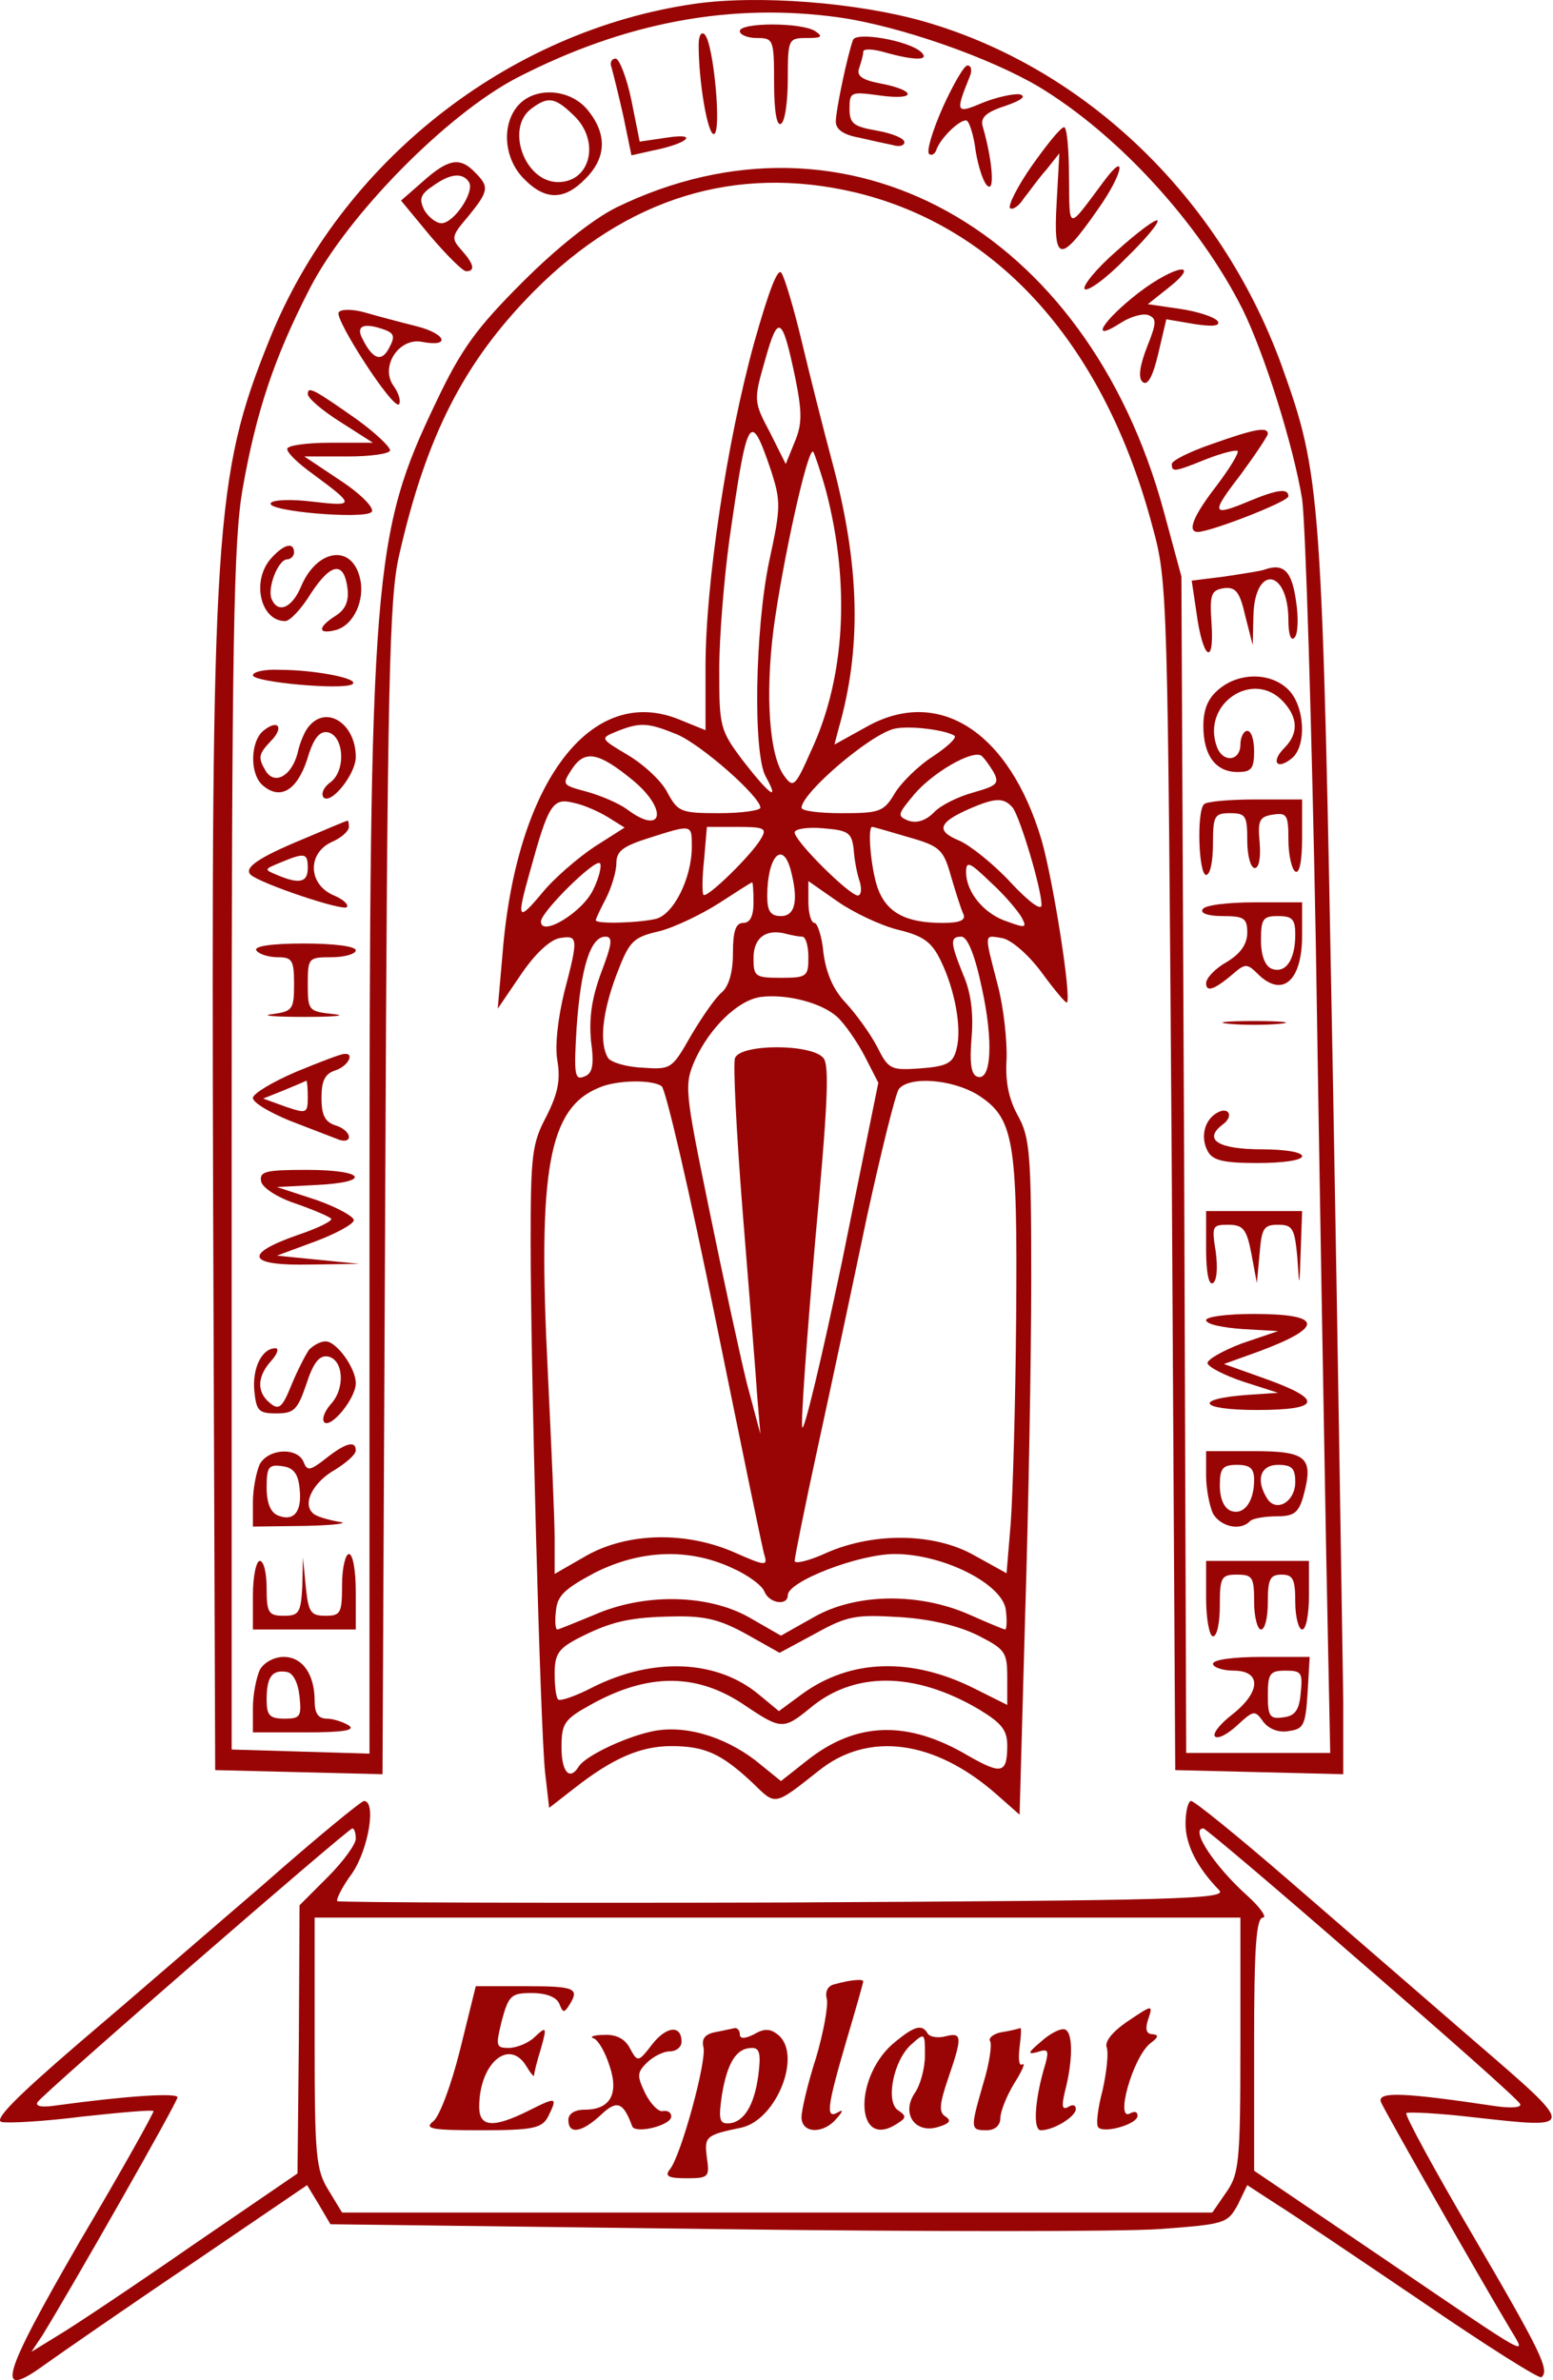 <svg width="421" height="645" viewBox="0 0 421 645" fill="none" xmlns="http://www.w3.org/2000/svg">
<path d="M188.465 1.008C137.715 8.258 92.356 43.95 73.023 92.098C58.151 128.905 57.221 143.22 57.779 326.328L58.337 479.693L81.016 480.251L103.696 480.809L104.44 322.238C104.997 185.046 105.555 161.995 108.157 150.655C115.593 117.938 125.818 98.046 144.779 78.899C169.876 53.617 199.433 44.508 231.78 52.13C270.632 61.425 299.446 93.585 312.459 142.848C316.549 157.719 316.549 161.066 317.664 318.892L318.594 479.693L341.459 480.251L364.139 480.809V460.732C363.953 449.764 362.838 374.104 361.35 292.867C358.376 132.438 358.19 129.091 347.408 98.976C330.863 53.617 294.427 18.483 250.555 5.842C232.337 0.636 205.568 -1.408 188.465 1.008ZM227.504 4.726C244.235 7.143 268.401 15.694 281.6 23.502C303.164 36.515 325.1 60.495 336.812 83.733C342.761 95.816 350.568 120.54 352.985 135.226C353.914 141.732 355.587 195.828 356.703 255.687C357.632 315.546 358.934 389.347 359.491 419.648L360.607 475.046H341.087H321.568L321.01 315.546L320.267 156.232L315.434 138.386C294.613 61.983 229.363 25.919 167.087 56.22C160.767 59.38 151.1 67.002 141.619 76.483C129.164 88.938 125.074 94.514 118.196 109.014C101.093 144.707 100.164 155.489 100.164 333.392V475.232L81.574 474.674L62.798 474.116V311.456C62.798 172.405 63.356 146.38 65.773 132.438C69.491 111.431 74.324 96.931 83.991 78.156C94.215 58.265 121.17 30.938 140.132 21.085C169.318 6.027 198.132 0.636 227.504 4.726Z" fill="#990505"/>
<path d="M200.551 8.448C200.551 9.378 202.596 10.307 205.198 10.307C209.66 10.307 209.846 10.679 209.846 22.576C209.846 30.198 210.589 34.288 211.705 33.544C212.82 32.987 213.564 27.41 213.564 21.275C213.564 10.493 213.75 10.307 218.769 10.307C222.673 10.307 223.23 9.936 221 8.448C217.282 6.032 200.551 6.032 200.551 8.448Z" fill="#990505"/>
<path d="M189.398 12.167C189.398 22.206 191.815 36.334 193.488 36.334C195.719 36.334 193.488 11.982 191.072 9.379C190.142 8.449 189.398 9.565 189.398 12.167Z" fill="#990505"/>
<path d="M231.226 10.864C229.738 14.954 226.578 29.826 226.578 32.986C226.578 35.031 228.623 36.518 232.713 37.261C235.873 38.005 240.149 38.934 242.008 39.306C243.681 39.864 245.168 39.492 245.168 38.563C245.168 37.447 241.822 36.146 237.732 35.403C231.411 34.287 230.296 33.544 230.296 29.454C230.296 24.806 230.668 24.806 238.847 25.922C248.7 27.223 248.328 24.435 238.476 22.576C233.642 21.646 232.155 20.531 232.899 18.486C233.456 16.813 234.014 14.954 234.014 14.024C234.014 13.095 236.803 13.281 239.963 14.21C247.956 16.441 252.046 16.441 249.815 14.21C246.655 11.05 231.969 8.447 231.226 10.864Z" fill="#990505"/>
<path d="M165.789 18.301C166.161 19.602 167.648 25.551 168.949 31.314L171.18 42.096L176.943 40.794C186.424 38.935 189.584 35.961 181.033 37.262L173.411 38.378L171.18 27.224C169.879 20.903 167.834 15.884 166.904 15.884C165.789 15.884 165.231 17 165.789 18.301Z" fill="#990505"/>
<path d="M255.576 29.084C252.788 35.405 251.115 40.982 251.858 41.725C252.602 42.283 253.531 41.725 253.903 40.424C255.019 37.45 259.852 32.616 261.897 32.616C262.64 32.616 263.942 36.334 264.499 40.982C265.243 45.443 266.73 49.905 267.846 50.462C269.704 51.764 268.961 43.027 266.358 34.103C265.801 31.873 267.288 30.386 272.493 28.712C276.769 27.225 278.442 26.11 276.397 25.552C274.724 25.366 270.262 26.296 266.544 27.783C259.108 30.943 258.922 30.572 262.826 20.905C263.57 19.232 263.384 17.745 262.269 17.745C261.339 17.745 258.365 22.95 255.576 29.084Z" fill="#990505"/>
<path d="M140.509 28.524C135.861 33.73 136.605 43.024 141.996 48.415C147.759 54.364 152.964 54.364 158.727 48.415C164.304 42.839 164.675 36.518 159.47 30.012C154.823 24.063 145.156 23.319 140.509 28.524ZM155.38 31.127C162.816 38.005 160.214 49.345 151.291 49.345C142.182 49.345 136.977 34.659 144.041 29.454C148.502 26.108 150.361 26.294 155.38 31.127Z" fill="#990505"/>
<path d="M279.747 44.883C275.843 50.46 273.24 55.666 273.798 56.409C274.541 56.967 276.214 55.851 277.516 53.807C279.003 51.948 281.606 48.23 283.65 45.999L287.182 41.537L286.439 54.922C285.509 71.281 287.368 71.467 297.593 56.781C304.471 47.114 305.772 40.236 299.08 49.345C289.227 62.544 289.971 62.73 289.785 47.858C289.785 40.608 289.227 34.473 288.484 34.473C287.554 34.473 283.836 39.121 279.747 44.883Z" fill="#990505"/>
<path d="M114.666 49.153L108.717 54.358L116.71 64.025C121.172 69.23 125.448 73.506 126.377 73.506C128.98 73.506 128.422 71.461 125.076 67.743C122.287 64.583 122.287 64.025 126.935 58.634C132.512 51.756 132.698 50.641 128.794 46.737C124.704 42.461 121.544 43.019 114.666 49.153ZM127.121 49.339C128.794 51.942 123.031 60.493 119.685 60.493C118.198 60.493 116.153 58.82 115.037 56.961C113.55 53.987 113.922 52.685 117.268 50.455C122.101 46.923 125.448 46.737 127.121 49.339Z" fill="#990505"/>
<path d="M302.791 67.934C297.214 72.768 293.31 77.601 294.054 78.345C294.797 79.088 299.817 75.556 305.022 70.165C310.413 64.96 314.317 60.313 313.759 59.755C313.387 59.197 308.368 62.915 302.791 67.934Z" fill="#990505"/>
<path d="M308.743 79.27C298.89 86.892 294.986 93.212 303.909 87.45C306.512 85.776 309.858 84.847 311.345 85.405C313.576 86.334 313.576 87.45 310.973 93.956C308.928 99.161 308.557 102.321 309.672 103.437C310.973 104.738 312.461 102.321 313.948 96.001L316.179 86.52L323.8 87.821C328.634 88.565 330.864 88.379 330.121 87.078C329.377 85.962 324.916 84.475 320.082 83.732L311.159 82.43L316.55 78.155C326.031 70.719 318.781 71.648 308.743 79.27Z" fill="#990505"/>
<path d="M91.804 84.663C90.689 86.522 106.49 111.061 108.163 109.574C108.721 108.83 108.163 106.599 106.676 104.555C102.958 99.349 108.163 91.356 114.484 92.657C122.292 94.144 120.99 90.426 112.811 88.382C108.349 87.266 102.029 85.593 98.868 84.663C95.522 83.734 92.362 83.734 91.804 84.663ZM104.631 89.497C106.862 90.426 107.048 91.356 105.561 94.144C103.516 98.234 101.099 97.49 98.311 91.913C96.266 88.196 98.683 87.266 104.631 89.497Z" fill="#990505"/>
<path d="M83.434 106.784C83.434 107.9 87.338 111.246 92.357 114.406L101.095 119.983H89.569C83.062 119.983 77.857 120.726 77.857 121.656C77.857 122.771 81.018 125.746 84.921 128.534C96.261 136.9 96.261 137.271 84.921 135.97C79.159 135.226 73.954 135.412 73.396 136.342C72.095 138.573 98.678 140.803 100.723 138.758C101.652 137.829 98.12 134.111 92.543 130.393L82.505 123.701H94.216C100.537 123.701 105.742 122.957 105.742 122.028C105.742 121.098 101.838 117.38 97.005 113.848C85.107 105.483 83.434 104.553 83.434 106.784Z" fill="#990505"/>
<path d="M328.448 120.358C322.499 122.402 317.666 124.819 317.666 125.749C317.666 127.979 318.224 127.979 326.961 124.447C331.237 122.774 334.955 121.845 335.512 122.216C335.884 122.774 333.281 127.05 329.749 131.697C323.429 139.877 321.756 144.152 324.73 144.152C328.076 144.152 349.269 135.973 349.269 134.486C349.269 132.255 346.294 132.627 338.672 135.787C328.448 140.063 328.076 139.319 336.256 128.723C340.346 123.146 343.692 118.127 343.692 117.569C343.692 115.524 339.974 116.268 328.448 120.358Z" fill="#990505"/>
<path d="M73.582 151.214C68.005 157.348 70.608 168.316 77.3 168.316C78.601 168.316 81.761 164.97 84.364 160.695C89.755 152.515 93.287 151.957 94.217 159.579C94.588 162.925 93.659 165.156 91.056 166.829C86.037 169.989 86.037 172.034 91.056 170.733C95.89 169.432 99.05 162.554 97.563 156.605C95.332 147.31 85.851 148.797 81.576 159.022C79.159 164.784 75.255 166.457 73.582 162.182C72.467 159.207 75.441 151.586 77.858 151.586C78.787 151.586 79.717 150.656 79.717 149.727C79.717 146.752 76.928 147.496 73.582 151.214Z" fill="#990505"/>
<path d="M342.762 154.376C341.832 154.748 336.813 155.491 331.98 156.235L323.057 157.35L324.358 166.088C326.031 178.543 329.191 180.773 328.448 169.248C327.89 161.068 328.262 159.953 331.794 159.395C334.954 159.023 336.069 160.325 337.557 166.831L339.602 174.825L339.787 166.831C340.159 152.889 349.268 154.19 349.268 168.132C349.268 172.036 350.012 173.895 350.941 172.78C351.871 171.85 352.057 167.389 351.313 162.741C350.198 154.748 347.967 152.517 342.762 154.376Z" fill="#990505"/>
<path d="M68.562 183.003C68.562 184.862 92.915 187.093 95.518 185.42C97.749 183.933 85.479 181.516 75.627 181.516C71.723 181.33 68.562 182.074 68.562 183.003Z" fill="#990505"/>
<path d="M330.494 186.723C327.52 189.14 326.219 192.114 326.219 196.762C326.219 204.755 329.565 209.217 335.514 209.217C339.232 209.217 339.975 208.287 339.975 203.64C339.975 200.48 339.232 198.063 338.116 198.063C337.187 198.063 336.257 199.736 336.257 201.781C336.257 206.242 331.61 206.8 329.937 202.525C325.475 190.813 339.789 181.146 347.969 190.255C351.873 194.531 352.059 198.807 348.155 202.71C344.437 206.428 346.11 208.845 350.2 205.499C354.289 202.153 353.732 191.371 349.27 186.909C344.623 182.262 336.071 182.076 330.494 186.723Z" fill="#990505"/>
<path d="M83.807 196.763C82.692 197.878 81.205 201.41 80.647 204.199C78.974 210.333 74.512 212.75 72.096 209.032C69.865 205.314 70.051 204.384 73.397 200.852C77.115 197.134 75.442 194.718 71.352 198.064C67.82 201.038 67.634 209.961 71.352 212.936C75.999 216.84 80.461 214.237 83.249 205.872C84.923 200.109 86.596 198.064 88.826 198.436C93.288 199.365 93.846 208.846 89.57 212.006C87.711 213.307 86.967 215.166 87.711 216.096C89.756 218.141 96.448 209.775 96.448 205.128C96.448 196.205 88.641 191 83.807 196.763Z" fill="#990505"/>
<path d="M326.406 217.952C324.361 219.811 324.919 237.1 326.964 237.1C328.079 237.1 328.823 233.382 328.823 228.734C328.823 221.112 329.194 220.369 333.47 220.369C337.746 220.369 338.118 221.112 338.118 227.805C338.118 231.894 339.047 235.241 340.162 235.241C341.278 235.241 341.836 232.452 341.464 228.177C340.906 222.228 341.464 221.298 345.182 220.741C348.9 220.183 349.271 220.927 349.271 227.619C349.271 231.709 350.201 235.612 351.13 236.17C352.246 236.914 352.989 233.382 352.989 227.061V216.651H340.348C333.284 216.651 326.964 217.209 326.406 217.952Z" fill="#990505"/>
<path d="M82.502 227.246C69.861 232.451 65.957 235.24 68.002 237.099C70.791 239.516 92.912 246.951 94.028 245.836C94.585 245.092 92.912 243.605 90.124 242.49C83.432 239.33 83.432 231.15 89.938 228.176C92.541 227.06 94.585 225.201 94.585 224.086C94.585 223.157 94.4 222.227 94.214 222.413C93.842 222.413 88.637 224.644 82.502 227.246ZM83.432 235.24C83.432 239.144 81.201 239.701 75.066 237.099C71.534 235.612 71.534 235.612 75.996 233.753C82.688 230.964 83.432 231.15 83.432 235.24Z" fill="#990505"/>
<path d="M326.035 246.392C325.291 247.508 327.522 248.251 331.426 248.251C337.189 248.251 338.118 248.809 338.118 252.713C338.118 255.873 336.259 258.476 332.541 260.707C329.567 262.38 326.964 264.982 326.964 266.469C326.964 269.072 329.381 268.142 334.772 263.495C337.56 261.078 338.304 261.264 340.906 263.867C347.599 270.559 352.99 265.912 352.99 253.457V244.533H340.163C332.913 244.533 326.592 245.277 326.035 246.392ZM351.131 253.271C351.131 260.149 348.528 263.867 344.81 262.566C342.951 261.822 341.836 259.033 341.836 254.758C341.836 248.995 342.394 248.251 346.483 248.251C350.387 248.251 351.131 249.181 351.131 253.271Z" fill="#990505"/>
<path d="M69.493 257.546C70.05 258.476 72.653 259.405 75.256 259.405C79.159 259.405 79.717 260.149 79.717 266.655C79.717 273.533 79.345 274.091 73.769 274.835C70.422 275.206 74.326 275.578 82.506 275.578C90.685 275.578 94.217 275.206 90.499 274.835C83.621 274.091 83.435 273.905 83.435 266.655C83.435 259.591 83.621 259.405 89.942 259.405C93.474 259.405 96.448 258.476 96.448 257.546C96.448 256.431 90.499 255.687 82.32 255.687C73.583 255.687 68.749 256.431 69.493 257.546Z" fill="#990505"/>
<path d="M333.098 277.442C336.816 277.814 343.136 277.814 347.04 277.442C350.758 277.07 347.598 276.698 339.976 276.698C332.354 276.698 329.194 277.07 333.098 277.442Z" fill="#990505"/>
<path d="M80.274 290.453C73.768 293.242 68.562 296.402 68.562 297.517C68.562 298.818 73.024 301.421 78.415 303.652C83.62 305.697 89.569 307.927 91.428 308.671C93.101 309.415 94.588 309.229 94.588 308.113C94.588 306.998 92.915 305.511 90.87 304.953C88.082 304.024 87.152 302.165 87.152 297.517C87.152 292.87 88.082 291.011 90.87 290.081C94.402 288.966 96.261 285.248 93.287 285.62C92.357 285.62 86.595 287.851 80.274 290.453ZM83.434 297.331C83.434 301.793 83.062 301.793 77.486 299.934L71.351 297.703L76.928 295.472C80.088 294.171 82.691 293.056 83.062 292.87C83.248 292.87 83.434 294.915 83.434 297.331Z" fill="#990505"/>
<path d="M329.563 301.795C326.403 303.84 325.473 308.301 327.332 311.834C328.633 314.436 331.422 315.18 340.903 315.18C347.781 315.18 352.986 314.436 352.986 313.321C352.986 312.205 348.153 311.462 342.018 311.462C330.306 311.462 326.031 308.859 331.422 304.769C334.768 302.353 332.909 299.564 329.563 301.795Z" fill="#990505"/>
<path d="M70.797 320.196C71.168 321.869 75.072 324.471 80.091 326.144C84.925 327.817 89.201 329.676 89.758 330.234C90.316 330.792 86.226 332.837 80.649 334.696C65.777 339.901 67.079 343.061 83.995 342.689L97.38 342.503L86.226 341.388L75.072 340.273L85.111 336.555C90.688 334.51 95.521 331.907 95.893 330.792C96.265 329.862 91.617 327.26 85.854 325.215L75.072 321.683L85.854 321.125C100.912 320.382 99.053 317.035 83.252 317.035C72.098 317.035 70.239 317.407 70.797 320.196Z" fill="#990505"/>
<path d="M326.963 338.598C326.963 344.918 327.706 348.45 328.822 347.707C329.937 346.963 330.123 343.431 329.565 339.155C328.45 332.277 328.636 331.905 332.912 331.905C337.001 331.905 337.931 333.021 339.232 339.713L340.719 347.707L341.463 339.713C342.021 332.835 342.578 331.905 346.482 331.905C350.386 331.905 350.944 332.835 351.687 340.643C352.245 349.38 352.245 349.38 352.617 338.784L352.989 328.188H339.976H326.963V338.598Z" fill="#990505"/>
<path d="M326.963 357.747C326.963 358.862 331.424 359.792 336.815 360.164L346.482 360.721L336.63 364.068C331.239 366.112 327.149 368.529 327.335 369.459C327.706 370.574 332.168 372.805 337.187 374.478L346.482 377.452L338.117 378.01C323.245 379.125 325.104 382.1 340.719 382.1C358.194 382.1 358.937 379.311 342.764 373.548L331.796 369.645L341.091 366.298C359.123 359.606 358.751 356.074 339.79 356.074C332.726 356.074 326.963 356.818 326.963 357.747Z" fill="#990505"/>
<path d="M83.81 365.74C82.881 367.042 80.65 371.317 78.977 375.407C76.56 381.356 75.631 382.285 73.214 380.24C69.496 377.266 69.682 372.99 73.586 368.715C75.259 366.856 75.631 365.369 74.701 365.369C70.983 365.369 68.381 370.76 68.939 376.894C69.496 382.285 70.054 383.029 74.887 383.029C79.721 383.029 80.65 382.099 83.067 375.035C84.926 369.272 86.599 367.228 88.83 367.599C93.105 368.343 93.663 376.151 89.759 380.426C88.086 382.285 87.156 384.516 87.9 385.445C89.759 387.119 96.451 378.939 96.451 374.849C96.451 370.76 91.246 363.51 88.272 363.51C86.785 363.51 84.926 364.625 83.81 365.74Z" fill="#990505"/>
<path d="M88.268 395.293C83.992 398.64 83.248 398.64 82.319 396.223C80.646 392.133 72.838 392.505 70.421 396.781C69.492 398.826 68.562 403.473 68.562 407.005V413.697L83.062 413.511C90.87 413.325 94.96 412.768 91.8 412.396C88.825 411.838 85.479 410.909 84.736 409.979C81.947 407.377 84.921 401.614 90.87 398.268C93.845 396.409 96.447 394.178 96.447 393.063C96.447 390.274 93.659 391.018 88.268 395.293ZM81.204 403.287C81.947 409.608 79.716 412.396 75.441 410.723C73.396 409.979 72.281 407.377 72.281 403.101C72.281 397.524 72.838 396.781 76.556 397.338C79.531 397.71 80.832 399.383 81.204 403.287Z" fill="#990505"/>
<path d="M326.963 399.948C326.963 403.48 327.892 408.127 328.822 410.172C330.867 413.704 336.258 415.005 338.86 412.217C339.604 411.473 342.95 410.916 346.11 410.916C350.758 410.916 352.059 409.986 353.36 405.339C356.149 394.928 354.29 393.255 339.79 393.255H326.963V399.948ZM339.976 401.063C339.976 407.012 337.187 410.73 333.655 409.428C331.796 408.685 330.681 406.082 330.681 402.55C330.681 397.903 331.424 396.973 335.328 396.973C338.86 396.973 339.976 397.903 339.976 401.063ZM351.13 401.621C351.13 407.012 345.924 409.986 343.508 406.082C340.348 401.063 341.649 396.973 346.482 396.973C350.2 396.973 351.13 397.903 351.13 401.621Z" fill="#990505"/>
<path d="M92.729 429.503C92.729 437.124 92.357 437.868 88.268 437.868C84.178 437.868 83.62 436.939 82.877 429.874L82.133 422.067L81.947 429.874C81.575 437.124 81.018 437.868 76.928 437.868C72.838 437.868 72.281 437.124 72.281 430.432C72.281 426.342 71.537 422.996 70.421 422.996C69.492 422.996 68.562 427.086 68.562 432.291V441.586H82.505H96.447V431.362C96.447 425.785 95.704 421.137 94.588 421.137C93.659 421.137 92.729 424.855 92.729 429.503Z" fill="#990505"/>
<path d="M326.963 433.225C326.963 438.802 327.892 443.449 328.822 443.449C329.937 443.449 330.681 439.731 330.681 435.084C330.681 427.462 331.053 426.718 335.328 426.718C339.604 426.718 339.976 427.462 339.976 434.154C339.976 438.244 340.905 441.59 341.835 441.59C342.95 441.59 343.694 438.244 343.694 434.154C343.694 428.02 344.251 426.718 347.412 426.718C350.572 426.718 351.13 428.02 351.13 434.154C351.13 438.244 352.059 441.59 352.989 441.59C354.104 441.59 354.848 437.315 354.848 432.295V423.001H340.905H326.963V433.225Z" fill="#990505"/>
<path d="M70.421 452.552C69.492 454.597 68.562 459.244 68.562 462.776V469.469H83.062C92.915 469.469 96.447 468.911 94.588 467.61C93.101 466.68 90.312 465.751 88.639 465.751C86.223 465.751 85.293 464.264 85.293 460.917C85.293 453.667 81.947 449.02 76.928 449.02C74.325 449.02 71.537 450.507 70.421 452.552ZM81.204 459.802C81.761 465.193 81.389 465.751 77.114 465.751C73.024 465.751 72.281 464.821 72.281 460.546C72.281 454.411 73.768 452.366 77.857 453.11C79.531 453.482 80.832 456.084 81.204 459.802Z" fill="#990505"/>
<path d="M328.822 450.879C328.822 451.809 331.425 452.738 334.399 452.738C342.021 452.738 341.835 458.501 334.027 464.636C330.681 467.238 328.636 469.841 329.38 470.584C330.124 471.328 332.726 470.027 335.329 467.61C339.79 463.52 340.162 463.334 342.393 466.494C343.88 468.539 346.668 469.655 349.457 469.097C353.361 468.539 353.918 467.61 354.476 458.687L355.034 449.02H342.021C334.399 449.02 328.822 449.764 328.822 450.879ZM352.617 458.687C352.245 463.334 351.13 465.007 347.97 465.379C344.252 465.937 343.694 465.193 343.694 459.43C343.694 453.482 344.252 452.738 348.527 452.738C352.803 452.738 353.175 453.296 352.617 458.687Z" fill="#990505"/>
<path d="M204.455 92.842C197.02 119.797 191.257 158.278 191.257 180.772V197.874L184.379 195.086C160.398 185.047 139.949 211.816 136.231 258.477L134.93 273.348L141.25 264.053C145.154 258.291 149.244 254.573 151.846 254.201C156.68 253.457 156.866 254.015 152.962 268.887C151.289 275.765 150.359 283.387 151.103 287.476C152.032 292.867 151.103 296.585 148.128 302.534C144.225 309.784 143.853 313.13 143.853 336.553C143.853 370.387 146.455 467.611 147.757 480.252L148.872 489.918L155.564 484.713C165.975 476.534 173.596 473.188 181.962 473.188C191.071 473.188 195.532 475.233 203.898 483.04C210.404 489.361 209.661 489.547 221.93 479.88C235.315 469.098 253.347 471.515 270.077 486.2L276.398 491.777L277.885 438.425C278.815 408.867 279.558 367.784 279.558 346.778C279.558 312.387 279.186 308.111 275.84 302.162C273.424 297.701 272.494 293.053 272.866 287.105C273.052 282.271 272.122 273.162 270.449 266.842C266.731 252.528 266.731 253.457 271.565 254.201C273.981 254.573 278.629 258.477 282.347 263.496C285.879 268.329 289.039 272.047 289.225 271.675C290.526 270.374 285.507 238.586 282.347 227.618C273.609 198.246 254.462 185.977 234.943 196.945L226.206 201.778L227.321 197.502C233.641 175.566 233.084 153.259 225.648 125.374C223.045 115.708 219.327 100.836 217.282 92.284C215.238 83.733 212.821 75.554 211.891 74.067C210.962 72.208 208.545 78.342 204.455 92.842ZM215.609 102.509C217.468 111.804 217.468 114.964 215.423 119.797L213.007 125.746L208.731 117.195C204.27 108.829 204.27 108.458 207.43 97.49C210.962 84.849 212.077 85.592 215.609 102.509ZM208.917 127.233C211.705 135.784 211.705 137.458 208.545 151.958C204.641 170.547 204.084 204.38 207.616 210.515C211.52 217.579 208.545 215.348 201.481 206.239C195.161 197.874 194.975 196.945 194.975 181.515C194.975 172.778 196.276 156.791 197.763 146.009C202.596 112.361 203.34 110.874 208.917 127.233ZM223.975 133.182C230.481 158.278 229.18 183.56 219.885 203.451C215.609 213.118 215.052 213.675 212.635 210.329C208.545 204.938 207.43 188.579 209.661 170.733C212.077 152.515 218.955 121.099 220.443 122.4C220.814 122.958 222.488 127.791 223.975 133.182ZM183.449 198.989C190.141 201.778 206.129 215.906 206.129 218.88C206.129 219.624 201.109 220.368 194.975 220.368C184.564 220.368 183.821 219.996 181.032 214.977C179.545 211.816 174.712 207.355 170.436 204.752C162.628 200.105 162.628 200.105 167.09 198.246C173.596 195.643 175.641 195.829 183.449 198.989ZM258.738 199.361C259.481 199.919 256.879 202.336 252.975 204.938C248.885 207.541 244.238 212.188 242.565 214.977C239.59 219.996 238.475 220.368 228.25 220.368C222.302 220.368 217.282 219.81 217.282 218.88C217.468 214.791 235.686 199.175 242.379 197.502C246.097 196.573 255.949 197.688 258.738 199.361ZM171.552 211.445C181.218 219.438 179.731 226.688 169.878 219.252C167.834 217.765 163.186 215.72 159.282 214.605C152.404 212.746 152.218 212.746 155.007 208.47C158.539 203.079 162.257 203.823 171.552 211.445ZM269.334 209.214C271.007 212.374 270.263 212.932 263.757 214.791C259.667 215.906 254.834 218.323 253.161 220.182C250.93 222.413 248.513 223.156 246.282 222.413C243.122 221.111 243.308 220.739 247.77 215.348C252.789 209.4 263.385 203.265 265.988 204.752C266.731 205.31 268.218 207.355 269.334 209.214ZM164.859 221.483L169.321 224.271L161.141 229.477C156.68 232.451 150.173 238.028 147.013 241.932C140.321 249.925 139.949 249.368 143.667 236.169C148.686 217.951 149.802 216.092 155.564 217.579C158.353 218.137 162.443 219.996 164.859 221.483ZM274.539 218.88C276.584 221.669 282.347 240.816 282.347 245.278C282.347 246.951 278.815 244.348 273.981 239.143C269.334 234.124 263.013 229.105 260.039 227.803C253.718 225.201 254.276 222.97 262.641 219.252C269.891 216.092 272.122 216.092 274.539 218.88ZM187.539 229.477C187.539 237.842 182.705 247.694 177.872 248.996C173.225 250.111 161.513 250.483 161.513 249.368C161.513 248.996 162.814 246.207 164.302 243.419C165.789 240.445 167.09 236.169 167.09 233.938C167.09 230.592 168.949 229.291 176.013 227.06C187.725 223.342 187.539 223.342 187.539 229.477ZM206.314 227.246C204.084 231.336 191.629 243.605 190.699 242.489C190.327 242.118 190.327 237.842 190.885 232.823L191.629 224.086H199.808C207.244 224.086 207.988 224.457 206.314 227.246ZM231.411 230.034C231.597 233.009 232.34 236.912 233.084 238.957C233.641 241.002 233.456 242.675 232.526 242.675C230.295 242.675 215.423 227.989 215.423 225.573C215.423 224.643 218.955 224.086 223.045 224.457C229.923 225.015 230.853 225.573 231.411 230.034ZM246.282 226.874C254.834 229.291 255.763 230.22 257.808 237.47C259.109 241.932 260.597 246.579 261.154 247.694C261.898 249.368 260.225 250.111 255.577 250.111C245.539 250.111 240.334 247.323 237.917 240.63C236.058 235.239 235.129 224.086 236.43 224.086C236.802 224.086 241.263 225.387 246.282 226.874ZM214.308 235.611C216.539 243.977 215.609 248.252 211.705 248.252C208.917 248.252 207.988 246.951 207.988 242.861C207.988 232.265 212.077 227.618 214.308 235.611ZM160.769 241.188C157.795 247.323 146.641 254.015 146.641 249.739C146.641 247.137 161.327 232.637 162.628 233.938C163.186 234.496 162.443 237.842 160.769 241.188ZM276.956 248.624C278.443 251.412 278.071 251.598 273.052 249.739C266.731 247.694 261.898 241.746 261.898 236.355C261.898 233.195 262.827 233.566 268.59 239.143C272.308 242.489 276.026 246.951 276.956 248.624ZM204.27 244.534C204.27 248.252 203.34 250.111 201.481 250.111C199.436 250.111 198.693 252.342 198.693 258.291C198.693 263.496 197.577 267.214 195.718 268.887C194.045 270.188 190.327 275.579 187.353 280.598C182.148 289.707 181.962 289.893 174.154 289.335C169.693 289.15 165.603 287.848 164.859 286.733C162.443 282.829 163.186 274.65 167.09 264.239C170.622 254.944 171.552 254.015 178.802 252.342C183.077 251.227 190.327 247.694 194.975 244.72C199.622 241.746 203.526 239.143 203.898 239.143C204.084 238.957 204.27 241.374 204.27 244.534ZM243.494 251.97C250.372 253.643 252.603 255.316 255.02 260.335C258.924 268.329 260.783 278.739 259.295 284.316C258.366 288.034 256.879 288.964 249.629 289.521C241.449 290.079 240.891 289.893 237.731 283.573C235.872 280.041 231.968 274.65 229.18 271.675C225.834 268.143 223.975 263.682 223.231 258.291C222.859 253.829 221.558 250.111 220.814 250.111C219.885 250.111 219.141 247.509 219.141 244.348V238.771L227.135 244.348C231.411 247.323 238.847 250.855 243.494 251.97ZM217.468 253.829C218.398 253.829 219.141 256.246 219.141 259.406C219.141 264.611 218.77 264.983 211.705 264.983C204.641 264.983 204.27 264.611 204.27 259.592C204.27 254.015 207.802 251.598 213.193 253.086C214.68 253.457 216.539 253.829 217.468 253.829ZM163 263.496C160.398 270.56 159.654 275.765 160.212 282.085C161.141 288.778 160.584 291.009 158.353 291.752C155.75 292.867 155.564 291.009 156.308 278.553C157.423 262.38 160.026 253.829 164.116 253.829C166.161 253.829 165.975 255.688 163 263.496ZM266.174 267.771C269.334 282.085 268.776 293.239 264.872 291.752C263.199 291.194 262.827 287.662 263.385 281.156C263.943 274.65 263.199 268.887 261.154 264.239C257.622 255.502 257.436 253.829 260.597 253.829C262.27 253.829 264.315 258.848 266.174 267.771ZM226.949 275.579C228.994 277.438 232.34 282.271 234.385 286.175L238.103 293.425L228.25 341.944C222.673 368.528 217.84 388.604 217.468 386.745C217.097 384.701 218.77 362.021 221 336.182C224.347 299.932 224.904 288.778 223.231 286.733C220.071 282.829 200.738 282.829 199.25 286.733C198.693 288.22 199.622 306.81 201.295 328.002C202.968 349.008 204.827 371.316 205.199 377.451L206.129 388.604L202.411 374.662C200.552 367.04 195.904 345.662 192.186 327.444C185.494 294.912 185.494 293.983 188.468 287.105C192.558 278.368 199.994 271.118 206.129 270.188C213.007 269.259 222.673 271.675 226.949 275.579ZM179.359 294.355C180.475 295.098 186.981 323.169 193.859 357.002C200.738 390.649 206.686 419.835 207.244 421.508C208.173 424.483 207.244 424.297 199.25 420.765C186.237 415.002 170.436 415.188 159.096 421.508L150.359 426.527V416.861C150.359 411.47 149.43 391.207 148.5 371.688C145.712 317.034 148.686 300.303 162.443 294.726C167.09 292.682 176.757 292.496 179.359 294.355ZM264.872 296.585C274.911 302.906 275.84 308.669 275.468 357.002C275.283 380.425 274.539 405.707 273.981 412.957L272.866 426.342L264.129 421.508C253.347 415.374 236.988 415.188 224.161 420.765C219.327 422.995 215.423 423.925 215.423 422.995C215.423 422.066 218.212 408.124 221.744 391.951C225.276 375.778 231.225 347.893 234.943 330.047C238.847 312.201 242.75 296.4 243.68 295.098C246.654 291.566 257.994 292.496 264.872 296.585ZM198.321 424.854C202.596 426.713 206.686 429.688 207.244 431.361C208.545 434.521 213.564 435.265 213.564 432.29C213.564 428.572 232.712 421.136 242.565 421.136C255.763 421.136 271.936 429.316 272.68 436.38C273.052 439.354 272.866 441.585 272.494 441.585C272.122 441.585 267.661 439.726 262.641 437.495C249.071 431.547 231.968 431.733 220.629 438.239L211.705 443.258L202.968 438.239C191.629 431.918 174.34 431.733 160.955 437.681C155.936 439.726 151.475 441.585 151.103 441.585C150.545 441.585 150.359 439.354 150.731 436.38C151.103 432.29 153.334 430.431 161.327 426.156C173.596 420.021 186.609 419.463 198.321 424.854ZM202.411 442.886L211.334 447.906L221 442.701C229.738 437.867 231.968 437.495 244.052 438.239C252.603 438.797 260.039 440.656 265.244 443.258C272.494 446.976 273.052 447.72 273.052 454.598V462.034L264.129 457.572C247.026 449.021 230.481 449.579 217.468 459.059L211.148 463.707L205.757 459.245C194.417 449.765 177.128 449.021 160.769 457.2C156.122 459.617 151.846 461.104 151.289 460.547C150.731 459.989 150.359 456.829 150.359 453.483C150.359 448.277 151.475 446.79 156.308 444.188C165.603 439.354 170.808 438.239 182.705 438.053C191.257 437.867 195.346 438.983 202.411 442.886ZM202.039 462.22C211.705 468.726 212.449 468.726 219.513 462.963C231.411 452.925 247.77 452.925 265.244 463.149C271.379 466.867 273.052 468.726 273.052 473.002C273.052 480.624 271.565 480.995 262.456 475.79C246.097 466.124 232.154 466.495 218.77 477.091L211.705 482.668L204.827 477.091C196.09 470.399 185.122 467.239 176.385 469.284C168.949 470.957 158.539 475.976 156.866 478.765C154.449 482.668 152.218 480.252 152.218 473.559C152.218 467.053 152.962 465.938 160.026 462.034C175.641 453.297 189.026 453.297 202.039 462.22Z" fill="#990505"/>
<path d="M71.352 510.74C57.038 523.009 34.544 542.528 21.16 553.868C3.871 568.74 -1.891 574.689 0.525 575.06C2.384 575.432 12.237 574.874 22.461 573.573C32.685 572.458 41.237 571.714 41.609 572.086C41.794 572.458 32.871 588.445 21.532 607.592C0.339 644.214 -1.52 650.72 12.051 640.868C15.955 638.079 33.615 625.81 51.275 613.913L83.25 592.163L86.41 597.368L89.57 602.759L192.929 604.06C249.814 604.804 304.468 604.804 314.507 604.06C331.981 602.759 332.725 602.573 335.513 597.554L338.116 592.163L346.109 597.368C350.571 600.156 368.231 612.054 385.52 623.765C402.622 635.477 417.308 644.772 417.866 644.214C420.097 642.355 418.052 637.894 399.462 606.105C388.866 588.073 380.686 573.015 381.244 572.644C381.616 572.272 389.795 572.644 399.276 573.759C427.718 576.919 427.718 577.291 399.462 552.939C385.706 541.041 363.212 521.522 349.455 509.625C335.699 497.727 323.801 488.061 322.872 488.061C322.128 488.061 321.385 490.849 321.385 494.195C321.385 499.958 324.545 506.093 330.494 512.227C332.91 514.644 319.712 515.016 212.635 515.573C146.455 515.759 91.801 515.573 91.429 515.201C91.057 514.83 92.731 511.298 95.519 507.58C99.981 500.887 102.025 488.061 98.679 488.061C97.936 488.061 85.481 498.285 71.352 510.74ZM96.448 498.285C96.448 499.772 93.102 504.419 88.827 508.695L81.205 516.317L81.019 552.567L80.647 589.003L51.833 608.708C36.032 619.676 19.859 630.458 15.769 632.874L8.519 637.336L11.493 632.874C19.301 620.233 48.115 569.669 48.115 568.368C48.115 567.067 33.987 567.996 15.025 570.599C11.307 571.157 9.448 570.785 10.192 569.669C11.493 567.439 94.404 495.496 95.519 495.496C96.077 495.496 96.448 496.798 96.448 498.285ZM369.346 532.118C392.584 552.195 411.917 569.298 412.103 570.227C412.475 571.157 409.686 571.342 405.597 570.785C380.686 567.067 373.25 566.695 374.366 569.669C375.481 572.272 400.206 615.772 409.315 631.015C413.962 638.823 416.379 640.124 373.994 611.31L339.975 588.259V553.868C339.975 527.842 340.532 519.663 342.391 519.663C343.507 519.663 341.648 516.875 338.116 513.714C329.193 505.721 322.5 495.496 326.218 495.496C326.776 495.496 346.109 511.855 369.346 532.118ZM336.257 554.24C336.257 586.214 335.885 589.189 332.353 594.208L328.635 599.599H210.59H92.731L89.013 593.464C85.666 588.073 85.295 584.169 85.295 553.496V519.663H210.776H336.257V554.24Z" fill="#990505"/>
<path d="M226.39 537.693C224.345 538.065 223.602 539.738 224.159 541.783C224.531 543.642 223.23 550.892 221.185 557.77C218.954 564.648 217.281 571.898 217.281 573.757C217.281 578.219 223.23 578.404 226.762 574.129C228.621 572.084 228.621 571.526 227.134 572.456C223.788 574.315 224.159 571.154 229.365 553.308C231.967 544.571 234.012 537.321 234.012 536.949C234.012 536.206 230.294 536.578 226.39 537.693Z" fill="#990505"/>
<path d="M124.702 555.541C122.285 565.208 119.125 573.573 117.452 574.874C114.849 576.919 117.08 577.291 130.465 577.291C144.407 577.291 146.824 576.733 148.497 573.759C151.285 568.182 150.914 568.182 143.478 571.9C133.811 576.733 129.907 576.547 129.907 570.971C129.907 559.073 138.087 552.195 142.734 560.003C143.85 561.862 144.779 562.977 144.779 562.419C144.779 561.862 145.523 558.701 146.638 555.169C148.311 549.221 148.125 549.035 144.965 552.009C143.292 553.682 139.946 554.983 137.901 554.983C134.369 554.983 134.369 554.426 136.042 547.547C137.901 540.669 138.644 540.112 144.221 540.112C148.125 540.112 150.914 541.227 151.657 543.086C152.587 545.503 152.959 545.503 154.26 543.458C157.234 538.81 155.933 538.253 142.548 538.253H128.978L124.702 555.541Z" fill="#990505"/>
<path d="M305.208 548.103C301.49 550.705 299.446 553.308 300.003 554.795C300.561 556.282 300.003 561.488 298.888 566.507C297.587 571.34 297.029 575.987 297.773 576.545C299.446 578.218 308.369 575.616 308.369 573.385C308.369 572.27 307.625 572.084 306.51 572.641C302.048 575.43 307.067 557.398 311.901 553.68C314.132 552.007 314.132 551.449 312.458 551.263C310.785 551.263 310.414 549.962 311.157 547.545C312.644 543.084 312.644 543.084 305.208 548.103Z" fill="#990505"/>
<path d="M176.76 554.055C173.042 558.888 172.856 558.888 170.811 555.17C169.51 552.567 167.093 551.266 163.747 551.452C160.958 551.452 159.657 552.01 160.958 552.382C162.26 552.939 164.119 556.285 165.234 559.817C167.837 567.439 165.42 571.715 158.542 571.715C155.753 571.715 154.08 572.83 154.08 574.503C154.08 578.593 157.798 577.849 162.817 573.202C167.279 568.926 168.952 569.67 171.369 576.176C172.112 578.407 181.965 575.991 181.965 573.574C181.965 572.458 181.035 571.901 179.734 572.087C178.619 572.458 176.388 570.228 174.901 567.253C172.67 562.606 172.67 561.676 175.272 559.074C176.946 557.401 179.734 555.914 181.593 555.914C183.266 555.914 184.753 554.798 184.753 553.311C184.753 548.664 180.663 549.035 176.76 554.055Z" fill="#990505"/>
<path d="M193.859 550.709C191.071 551.266 190.141 552.568 190.699 554.798C191.629 558.516 184.564 584.356 181.59 587.888C180.103 589.747 181.218 590.305 186.052 590.305C192.186 590.305 192.372 589.933 191.629 584.728C190.885 578.965 191.257 578.593 201.109 576.548C210.59 574.318 217.468 556.843 210.962 551.452C208.917 549.779 207.244 549.593 204.455 551.266C201.853 552.568 200.552 552.568 200.552 551.266C200.552 550.337 199.994 549.593 199.25 549.593C198.321 549.779 195.904 550.337 193.859 550.709ZM205.571 562.42C204.455 570.785 201.481 575.433 197.205 575.433C194.975 575.433 194.789 573.946 195.718 567.625C197.205 558.888 199.622 554.984 203.898 554.984C205.943 554.984 206.314 556.657 205.571 562.42Z" fill="#990505"/>
<path d="M242.934 553.127C231.222 562.236 231.594 583.242 243.306 575.435C245.722 573.947 245.722 573.39 243.492 571.902C239.96 569.672 242.19 558.332 247.024 554.056C250.742 550.71 250.742 550.896 250.742 557.031C250.742 560.563 249.44 565.21 247.953 567.255C244.235 572.832 248.139 578.409 254.46 576.364C257.434 575.435 257.992 574.691 256.319 573.576C254.46 572.46 254.646 570.229 257.062 563.165C260.966 551.826 260.78 550.71 256.319 551.826C254.274 552.383 252.043 552.011 251.485 551.082C249.998 548.479 247.953 549.037 242.934 553.127Z" fill="#990505"/>
<path d="M271.562 550.708C269.331 551.08 267.844 552.381 268.402 553.124C268.96 554.054 268.216 559.259 266.543 564.65C263.011 576.919 263.011 577.291 267.473 577.291C269.703 577.291 271.19 575.99 271.19 573.945C271.19 572.272 272.864 567.996 274.908 564.65C277.139 561.118 278.069 558.887 277.139 559.445C276.21 560.003 276.024 557.958 276.396 554.797C276.767 551.823 276.953 549.592 276.581 549.592C276.21 549.778 273.979 550.336 271.562 550.708Z" fill="#990505"/>
<path d="M282.162 553.31C278.63 556.285 278.444 556.842 281.233 556.099C284.021 555.169 284.393 555.541 283.463 559.073C280.489 568.74 279.931 577.291 282.162 577.291C285.694 577.291 291.643 573.573 291.643 571.528C291.643 570.413 290.713 570.227 289.598 570.971C287.925 571.9 287.739 570.785 288.668 566.881C290.899 558.33 290.899 550.708 288.668 549.964C287.553 549.592 284.579 551.08 282.162 553.31Z" fill="#990505"/>
</svg>
